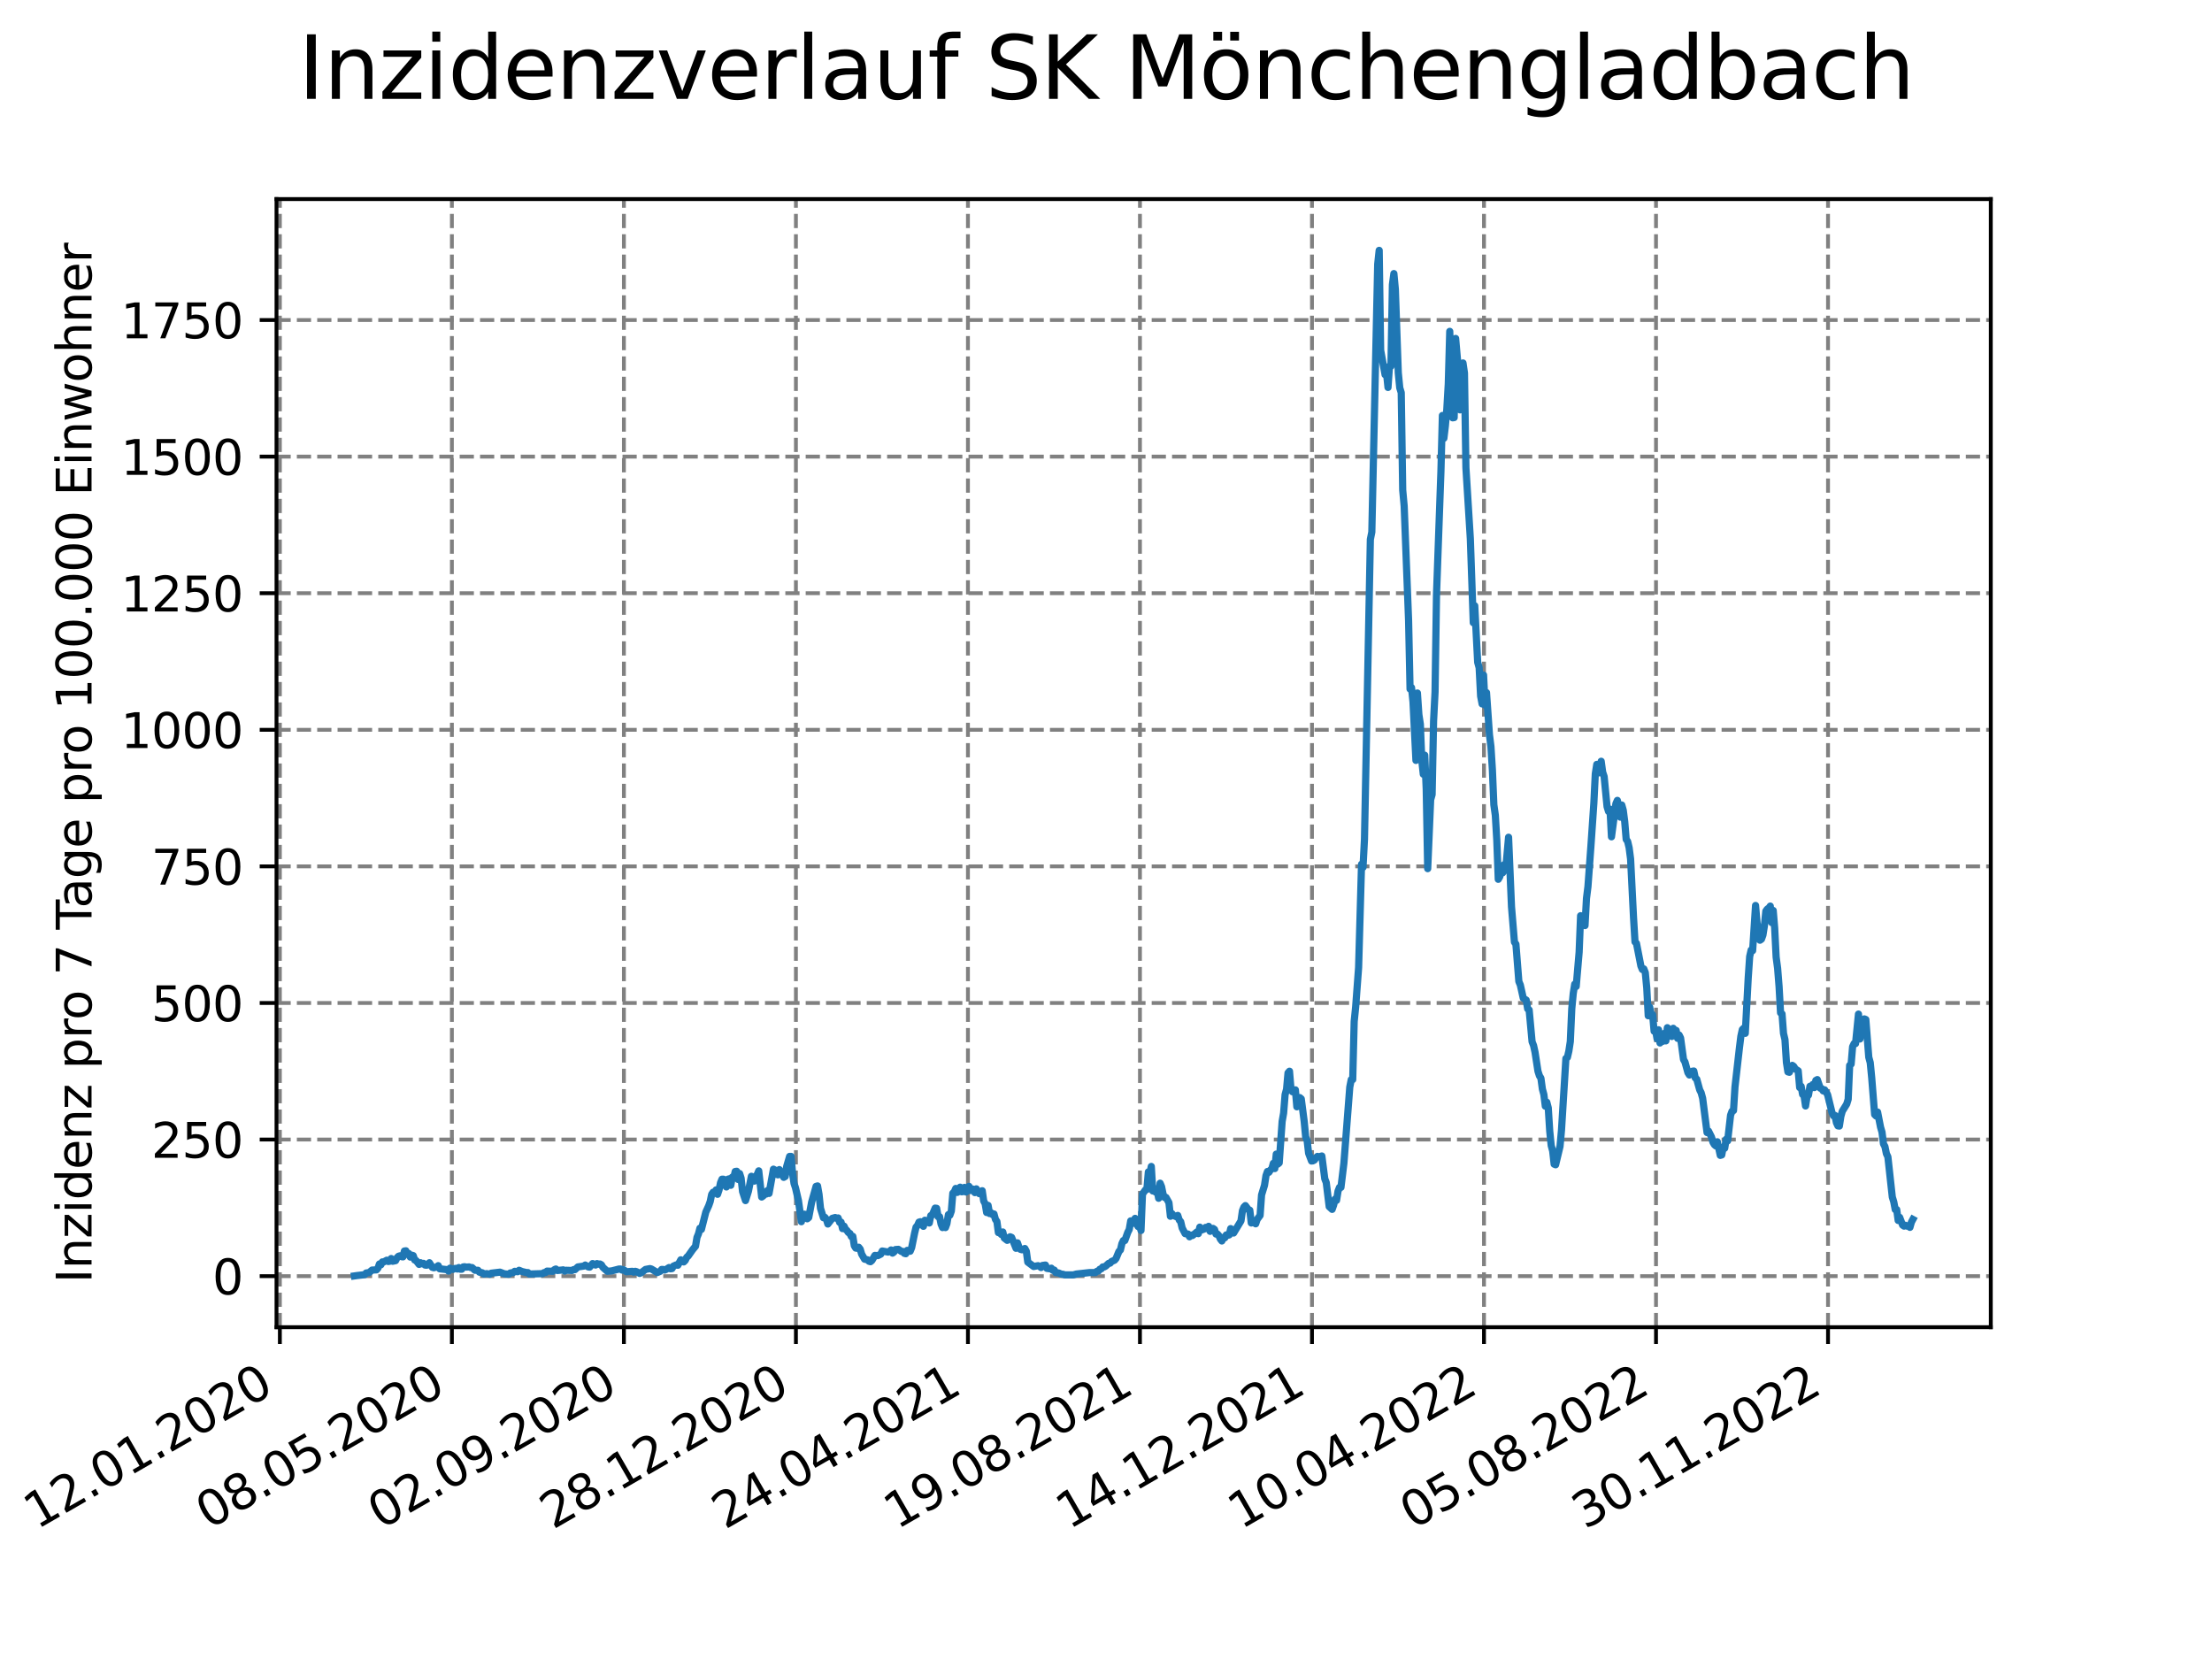 <?xml version="1.0" encoding="utf-8" standalone="no"?>
<!DOCTYPE svg PUBLIC "-//W3C//DTD SVG 1.1//EN"
  "http://www.w3.org/Graphics/SVG/1.1/DTD/svg11.dtd">
<svg xmlns:xlink="http://www.w3.org/1999/xlink" width="460.8pt" height="345.6pt" viewBox="0 0 460.8 345.6" xmlns="http://www.w3.org/2000/svg" version="1.1">
 <defs>
  <style type="text/css">*{stroke-linejoin: round; stroke-linecap: butt}</style>
 </defs>
 <g id="figure_1">
  <g id="patch_1">
   <path d="M 0 345.6 
L 460.8 345.6 
L 460.8 0 
L 0 0 
z
" style="fill: #ffffff"/>
  </g>
  <g id="axes_1">
   <g id="patch_2">
    <path d="M 57.6 276.48 
L 414.72 276.48 
L 414.72 41.472 
L 57.6 41.472 
z
" style="fill: #ffffff"/>
   </g>
   <g id="matplotlib.axis_1">
    <g id="xtick_1">
     <g id="line2d_1">
      <path d="M 58.302 276.48 
L 58.302 41.472 
" clip-path="url(#p37c5ca5d18)" style="fill: none; stroke-dasharray: 2.96,1.28; stroke-dashoffset: 0; stroke: #808080; stroke-width: 0.8"/>
     </g>
     <g id="line2d_2">
      <defs>
       <path id="mfd4d57d347" d="M 0 0 
L 0 3.5 
" style="stroke: #000000; stroke-width: 0.8"/>
      </defs>
      <g>
       <use xlink:href="#mfd4d57d347" x="58.302" y="276.48" style="stroke: #000000; stroke-width: 0.8"/>
      </g>
     </g>
     <g id="text_1">
      <!-- 12.01.2020 -->
      <g transform="translate(7.677 318.689) rotate(-30) scale(0.1 -0.1)">
       <defs>
        <path id="DejaVuSans-31" d="M 794 531 
L 1825 531 
L 1825 4091 
L 703 3866 
L 703 4441 
L 1819 4666 
L 2450 4666 
L 2450 531 
L 3481 531 
L 3481 0 
L 794 0 
L 794 531 
z
" transform="scale(0.016)"/>
        <path id="DejaVuSans-32" d="M 1228 531 
L 3431 531 
L 3431 0 
L 469 0 
L 469 531 
Q 828 903 1448 1529 
Q 2069 2156 2228 2338 
Q 2531 2678 2651 2914 
Q 2772 3150 2772 3378 
Q 2772 3750 2511 3984 
Q 2250 4219 1831 4219 
Q 1534 4219 1204 4116 
Q 875 4013 500 3803 
L 500 4441 
Q 881 4594 1212 4672 
Q 1544 4750 1819 4750 
Q 2544 4750 2975 4387 
Q 3406 4025 3406 3419 
Q 3406 3131 3298 2873 
Q 3191 2616 2906 2266 
Q 2828 2175 2409 1742 
Q 1991 1309 1228 531 
z
" transform="scale(0.016)"/>
        <path id="DejaVuSans-2e" d="M 684 794 
L 1344 794 
L 1344 0 
L 684 0 
L 684 794 
z
" transform="scale(0.016)"/>
        <path id="DejaVuSans-30" d="M 2034 4250 
Q 1547 4250 1301 3770 
Q 1056 3291 1056 2328 
Q 1056 1369 1301 889 
Q 1547 409 2034 409 
Q 2525 409 2770 889 
Q 3016 1369 3016 2328 
Q 3016 3291 2770 3770 
Q 2525 4250 2034 4250 
z
M 2034 4750 
Q 2819 4750 3233 4129 
Q 3647 3509 3647 2328 
Q 3647 1150 3233 529 
Q 2819 -91 2034 -91 
Q 1250 -91 836 529 
Q 422 1150 422 2328 
Q 422 3509 836 4129 
Q 1250 4750 2034 4750 
z
" transform="scale(0.016)"/>
       </defs>
       <use xlink:href="#DejaVuSans-31"/>
       <use xlink:href="#DejaVuSans-32" x="63.623"/>
       <use xlink:href="#DejaVuSans-2e" x="127.246"/>
       <use xlink:href="#DejaVuSans-30" x="159.033"/>
       <use xlink:href="#DejaVuSans-31" x="222.656"/>
       <use xlink:href="#DejaVuSans-2e" x="286.279"/>
       <use xlink:href="#DejaVuSans-32" x="318.066"/>
       <use xlink:href="#DejaVuSans-30" x="381.689"/>
       <use xlink:href="#DejaVuSans-32" x="445.312"/>
       <use xlink:href="#DejaVuSans-30" x="508.936"/>
      </g>
     </g>
    </g>
    <g id="xtick_2">
     <g id="line2d_3">
      <path d="M 94.136 276.48 
L 94.136 41.472 
" clip-path="url(#p37c5ca5d18)" style="fill: none; stroke-dasharray: 2.96,1.28; stroke-dashoffset: 0; stroke: #808080; stroke-width: 0.8"/>
     </g>
     <g id="line2d_4">
      <g>
       <use xlink:href="#mfd4d57d347" x="94.136" y="276.48" style="stroke: #000000; stroke-width: 0.8"/>
      </g>
     </g>
     <g id="text_2">
      <!-- 08.05.2020 -->
      <g transform="translate(43.511 318.689) rotate(-30) scale(0.1 -0.1)">
       <defs>
        <path id="DejaVuSans-38" d="M 2034 2216 
Q 1584 2216 1326 1975 
Q 1069 1734 1069 1313 
Q 1069 891 1326 650 
Q 1584 409 2034 409 
Q 2484 409 2743 651 
Q 3003 894 3003 1313 
Q 3003 1734 2745 1975 
Q 2488 2216 2034 2216 
z
M 1403 2484 
Q 997 2584 770 2862 
Q 544 3141 544 3541 
Q 544 4100 942 4425 
Q 1341 4750 2034 4750 
Q 2731 4750 3128 4425 
Q 3525 4100 3525 3541 
Q 3525 3141 3298 2862 
Q 3072 2584 2669 2484 
Q 3125 2378 3379 2068 
Q 3634 1759 3634 1313 
Q 3634 634 3220 271 
Q 2806 -91 2034 -91 
Q 1263 -91 848 271 
Q 434 634 434 1313 
Q 434 1759 690 2068 
Q 947 2378 1403 2484 
z
M 1172 3481 
Q 1172 3119 1398 2916 
Q 1625 2713 2034 2713 
Q 2441 2713 2670 2916 
Q 2900 3119 2900 3481 
Q 2900 3844 2670 4047 
Q 2441 4250 2034 4250 
Q 1625 4250 1398 4047 
Q 1172 3844 1172 3481 
z
" transform="scale(0.016)"/>
        <path id="DejaVuSans-35" d="M 691 4666 
L 3169 4666 
L 3169 4134 
L 1269 4134 
L 1269 2991 
Q 1406 3038 1543 3061 
Q 1681 3084 1819 3084 
Q 2600 3084 3056 2656 
Q 3513 2228 3513 1497 
Q 3513 744 3044 326 
Q 2575 -91 1722 -91 
Q 1428 -91 1123 -41 
Q 819 9 494 109 
L 494 744 
Q 775 591 1075 516 
Q 1375 441 1709 441 
Q 2250 441 2565 725 
Q 2881 1009 2881 1497 
Q 2881 1984 2565 2268 
Q 2250 2553 1709 2553 
Q 1456 2553 1204 2497 
Q 953 2441 691 2322 
L 691 4666 
z
" transform="scale(0.016)"/>
       </defs>
       <use xlink:href="#DejaVuSans-30"/>
       <use xlink:href="#DejaVuSans-38" x="63.623"/>
       <use xlink:href="#DejaVuSans-2e" x="127.246"/>
       <use xlink:href="#DejaVuSans-30" x="159.033"/>
       <use xlink:href="#DejaVuSans-35" x="222.656"/>
       <use xlink:href="#DejaVuSans-2e" x="286.279"/>
       <use xlink:href="#DejaVuSans-32" x="318.066"/>
       <use xlink:href="#DejaVuSans-30" x="381.689"/>
       <use xlink:href="#DejaVuSans-32" x="445.312"/>
       <use xlink:href="#DejaVuSans-30" x="508.936"/>
      </g>
     </g>
    </g>
    <g id="xtick_3">
     <g id="line2d_5">
      <path d="M 129.971 276.48 
L 129.971 41.472 
" clip-path="url(#p37c5ca5d18)" style="fill: none; stroke-dasharray: 2.96,1.28; stroke-dashoffset: 0; stroke: #808080; stroke-width: 0.8"/>
     </g>
     <g id="line2d_6">
      <g>
       <use xlink:href="#mfd4d57d347" x="129.971" y="276.48" style="stroke: #000000; stroke-width: 0.8"/>
      </g>
     </g>
     <g id="text_3">
      <!-- 02.09.2020 -->
      <g transform="translate(79.346 318.689) rotate(-30) scale(0.1 -0.1)">
       <defs>
        <path id="DejaVuSans-39" d="M 703 97 
L 703 672 
Q 941 559 1184 500 
Q 1428 441 1663 441 
Q 2288 441 2617 861 
Q 2947 1281 2994 2138 
Q 2813 1869 2534 1725 
Q 2256 1581 1919 1581 
Q 1219 1581 811 2004 
Q 403 2428 403 3163 
Q 403 3881 828 4315 
Q 1253 4750 1959 4750 
Q 2769 4750 3195 4129 
Q 3622 3509 3622 2328 
Q 3622 1225 3098 567 
Q 2575 -91 1691 -91 
Q 1453 -91 1209 -44 
Q 966 3 703 97 
z
M 1959 2075 
Q 2384 2075 2632 2365 
Q 2881 2656 2881 3163 
Q 2881 3666 2632 3958 
Q 2384 4250 1959 4250 
Q 1534 4250 1286 3958 
Q 1038 3666 1038 3163 
Q 1038 2656 1286 2365 
Q 1534 2075 1959 2075 
z
" transform="scale(0.016)"/>
       </defs>
       <use xlink:href="#DejaVuSans-30"/>
       <use xlink:href="#DejaVuSans-32" x="63.623"/>
       <use xlink:href="#DejaVuSans-2e" x="127.246"/>
       <use xlink:href="#DejaVuSans-30" x="159.033"/>
       <use xlink:href="#DejaVuSans-39" x="222.656"/>
       <use xlink:href="#DejaVuSans-2e" x="286.279"/>
       <use xlink:href="#DejaVuSans-32" x="318.066"/>
       <use xlink:href="#DejaVuSans-30" x="381.689"/>
       <use xlink:href="#DejaVuSans-32" x="445.312"/>
       <use xlink:href="#DejaVuSans-30" x="508.936"/>
      </g>
     </g>
    </g>
    <g id="xtick_4">
     <g id="line2d_7">
      <path d="M 165.805 276.48 
L 165.805 41.472 
" clip-path="url(#p37c5ca5d18)" style="fill: none; stroke-dasharray: 2.96,1.28; stroke-dashoffset: 0; stroke: #808080; stroke-width: 0.8"/>
     </g>
     <g id="line2d_8">
      <g>
       <use xlink:href="#mfd4d57d347" x="165.805" y="276.48" style="stroke: #000000; stroke-width: 0.8"/>
      </g>
     </g>
     <g id="text_4">
      <!-- 28.12.2020 -->
      <g transform="translate(115.18 318.689) rotate(-30) scale(0.1 -0.1)">
       <use xlink:href="#DejaVuSans-32"/>
       <use xlink:href="#DejaVuSans-38" x="63.623"/>
       <use xlink:href="#DejaVuSans-2e" x="127.246"/>
       <use xlink:href="#DejaVuSans-31" x="159.033"/>
       <use xlink:href="#DejaVuSans-32" x="222.656"/>
       <use xlink:href="#DejaVuSans-2e" x="286.279"/>
       <use xlink:href="#DejaVuSans-32" x="318.066"/>
       <use xlink:href="#DejaVuSans-30" x="381.689"/>
       <use xlink:href="#DejaVuSans-32" x="445.312"/>
       <use xlink:href="#DejaVuSans-30" x="508.936"/>
      </g>
     </g>
    </g>
    <g id="xtick_5">
     <g id="line2d_9">
      <path d="M 201.64 276.48 
L 201.64 41.472 
" clip-path="url(#p37c5ca5d18)" style="fill: none; stroke-dasharray: 2.96,1.28; stroke-dashoffset: 0; stroke: #808080; stroke-width: 0.8"/>
     </g>
     <g id="line2d_10">
      <g>
       <use xlink:href="#mfd4d57d347" x="201.64" y="276.48" style="stroke: #000000; stroke-width: 0.8"/>
      </g>
     </g>
     <g id="text_5">
      <!-- 24.04.2021 -->
      <g transform="translate(151.015 318.689) rotate(-30) scale(0.1 -0.1)">
       <defs>
        <path id="DejaVuSans-34" d="M 2419 4116 
L 825 1625 
L 2419 1625 
L 2419 4116 
z
M 2253 4666 
L 3047 4666 
L 3047 1625 
L 3713 1625 
L 3713 1100 
L 3047 1100 
L 3047 0 
L 2419 0 
L 2419 1100 
L 313 1100 
L 313 1709 
L 2253 4666 
z
" transform="scale(0.016)"/>
       </defs>
       <use xlink:href="#DejaVuSans-32"/>
       <use xlink:href="#DejaVuSans-34" x="63.623"/>
       <use xlink:href="#DejaVuSans-2e" x="127.246"/>
       <use xlink:href="#DejaVuSans-30" x="159.033"/>
       <use xlink:href="#DejaVuSans-34" x="222.656"/>
       <use xlink:href="#DejaVuSans-2e" x="286.279"/>
       <use xlink:href="#DejaVuSans-32" x="318.066"/>
       <use xlink:href="#DejaVuSans-30" x="381.689"/>
       <use xlink:href="#DejaVuSans-32" x="445.312"/>
       <use xlink:href="#DejaVuSans-31" x="508.936"/>
      </g>
     </g>
    </g>
    <g id="xtick_6">
     <g id="line2d_11">
      <path d="M 237.474 276.48 
L 237.474 41.472 
" clip-path="url(#p37c5ca5d18)" style="fill: none; stroke-dasharray: 2.96,1.28; stroke-dashoffset: 0; stroke: #808080; stroke-width: 0.8"/>
     </g>
     <g id="line2d_12">
      <g>
       <use xlink:href="#mfd4d57d347" x="237.474" y="276.48" style="stroke: #000000; stroke-width: 0.8"/>
      </g>
     </g>
     <g id="text_6">
      <!-- 19.08.2021 -->
      <g transform="translate(186.849 318.689) rotate(-30) scale(0.1 -0.1)">
       <use xlink:href="#DejaVuSans-31"/>
       <use xlink:href="#DejaVuSans-39" x="63.623"/>
       <use xlink:href="#DejaVuSans-2e" x="127.246"/>
       <use xlink:href="#DejaVuSans-30" x="159.033"/>
       <use xlink:href="#DejaVuSans-38" x="222.656"/>
       <use xlink:href="#DejaVuSans-2e" x="286.279"/>
       <use xlink:href="#DejaVuSans-32" x="318.066"/>
       <use xlink:href="#DejaVuSans-30" x="381.689"/>
       <use xlink:href="#DejaVuSans-32" x="445.312"/>
       <use xlink:href="#DejaVuSans-31" x="508.936"/>
      </g>
     </g>
    </g>
    <g id="xtick_7">
     <g id="line2d_13">
      <path d="M 273.309 276.48 
L 273.309 41.472 
" clip-path="url(#p37c5ca5d18)" style="fill: none; stroke-dasharray: 2.96,1.28; stroke-dashoffset: 0; stroke: #808080; stroke-width: 0.8"/>
     </g>
     <g id="line2d_14">
      <g>
       <use xlink:href="#mfd4d57d347" x="273.309" y="276.48" style="stroke: #000000; stroke-width: 0.8"/>
      </g>
     </g>
     <g id="text_7">
      <!-- 14.12.2021 -->
      <g transform="translate(222.684 318.689) rotate(-30) scale(0.1 -0.1)">
       <use xlink:href="#DejaVuSans-31"/>
       <use xlink:href="#DejaVuSans-34" x="63.623"/>
       <use xlink:href="#DejaVuSans-2e" x="127.246"/>
       <use xlink:href="#DejaVuSans-31" x="159.033"/>
       <use xlink:href="#DejaVuSans-32" x="222.656"/>
       <use xlink:href="#DejaVuSans-2e" x="286.279"/>
       <use xlink:href="#DejaVuSans-32" x="318.066"/>
       <use xlink:href="#DejaVuSans-30" x="381.689"/>
       <use xlink:href="#DejaVuSans-32" x="445.312"/>
       <use xlink:href="#DejaVuSans-31" x="508.936"/>
      </g>
     </g>
    </g>
    <g id="xtick_8">
     <g id="line2d_15">
      <path d="M 309.143 276.48 
L 309.143 41.472 
" clip-path="url(#p37c5ca5d18)" style="fill: none; stroke-dasharray: 2.96,1.28; stroke-dashoffset: 0; stroke: #808080; stroke-width: 0.8"/>
     </g>
     <g id="line2d_16">
      <g>
       <use xlink:href="#mfd4d57d347" x="309.143" y="276.48" style="stroke: #000000; stroke-width: 0.8"/>
      </g>
     </g>
     <g id="text_8">
      <!-- 10.04.2022 -->
      <g transform="translate(258.518 318.689) rotate(-30) scale(0.1 -0.1)">
       <use xlink:href="#DejaVuSans-31"/>
       <use xlink:href="#DejaVuSans-30" x="63.623"/>
       <use xlink:href="#DejaVuSans-2e" x="127.246"/>
       <use xlink:href="#DejaVuSans-30" x="159.033"/>
       <use xlink:href="#DejaVuSans-34" x="222.656"/>
       <use xlink:href="#DejaVuSans-2e" x="286.279"/>
       <use xlink:href="#DejaVuSans-32" x="318.066"/>
       <use xlink:href="#DejaVuSans-30" x="381.689"/>
       <use xlink:href="#DejaVuSans-32" x="445.312"/>
       <use xlink:href="#DejaVuSans-32" x="508.936"/>
      </g>
     </g>
    </g>
    <g id="xtick_9">
     <g id="line2d_17">
      <path d="M 344.978 276.48 
L 344.978 41.472 
" clip-path="url(#p37c5ca5d18)" style="fill: none; stroke-dasharray: 2.96,1.28; stroke-dashoffset: 0; stroke: #808080; stroke-width: 0.8"/>
     </g>
     <g id="line2d_18">
      <g>
       <use xlink:href="#mfd4d57d347" x="344.978" y="276.48" style="stroke: #000000; stroke-width: 0.8"/>
      </g>
     </g>
     <g id="text_9">
      <!-- 05.08.2022 -->
      <g transform="translate(294.353 318.689) rotate(-30) scale(0.1 -0.1)">
       <use xlink:href="#DejaVuSans-30"/>
       <use xlink:href="#DejaVuSans-35" x="63.623"/>
       <use xlink:href="#DejaVuSans-2e" x="127.246"/>
       <use xlink:href="#DejaVuSans-30" x="159.033"/>
       <use xlink:href="#DejaVuSans-38" x="222.656"/>
       <use xlink:href="#DejaVuSans-2e" x="286.279"/>
       <use xlink:href="#DejaVuSans-32" x="318.066"/>
       <use xlink:href="#DejaVuSans-30" x="381.689"/>
       <use xlink:href="#DejaVuSans-32" x="445.312"/>
       <use xlink:href="#DejaVuSans-32" x="508.936"/>
      </g>
     </g>
    </g>
    <g id="xtick_10">
     <g id="line2d_19">
      <path d="M 380.812 276.48 
L 380.812 41.472 
" clip-path="url(#p37c5ca5d18)" style="fill: none; stroke-dasharray: 2.96,1.28; stroke-dashoffset: 0; stroke: #808080; stroke-width: 0.8"/>
     </g>
     <g id="line2d_20">
      <g>
       <use xlink:href="#mfd4d57d347" x="380.812" y="276.48" style="stroke: #000000; stroke-width: 0.8"/>
      </g>
     </g>
     <g id="text_10">
      <!-- 30.11.2022 -->
      <g transform="translate(330.187 318.689) rotate(-30) scale(0.1 -0.1)">
       <defs>
        <path id="DejaVuSans-33" d="M 2597 2516 
Q 3050 2419 3304 2112 
Q 3559 1806 3559 1356 
Q 3559 666 3084 287 
Q 2609 -91 1734 -91 
Q 1441 -91 1130 -33 
Q 819 25 488 141 
L 488 750 
Q 750 597 1062 519 
Q 1375 441 1716 441 
Q 2309 441 2620 675 
Q 2931 909 2931 1356 
Q 2931 1769 2642 2001 
Q 2353 2234 1838 2234 
L 1294 2234 
L 1294 2753 
L 1863 2753 
Q 2328 2753 2575 2939 
Q 2822 3125 2822 3475 
Q 2822 3834 2567 4026 
Q 2313 4219 1838 4219 
Q 1578 4219 1281 4162 
Q 984 4106 628 3988 
L 628 4550 
Q 988 4650 1302 4700 
Q 1616 4750 1894 4750 
Q 2613 4750 3031 4423 
Q 3450 4097 3450 3541 
Q 3450 3153 3228 2886 
Q 3006 2619 2597 2516 
z
" transform="scale(0.016)"/>
       </defs>
       <use xlink:href="#DejaVuSans-33"/>
       <use xlink:href="#DejaVuSans-30" x="63.623"/>
       <use xlink:href="#DejaVuSans-2e" x="127.246"/>
       <use xlink:href="#DejaVuSans-31" x="159.033"/>
       <use xlink:href="#DejaVuSans-31" x="222.656"/>
       <use xlink:href="#DejaVuSans-2e" x="286.279"/>
       <use xlink:href="#DejaVuSans-32" x="318.066"/>
       <use xlink:href="#DejaVuSans-30" x="381.689"/>
       <use xlink:href="#DejaVuSans-32" x="445.312"/>
       <use xlink:href="#DejaVuSans-32" x="508.936"/>
      </g>
     </g>
    </g>
   </g>
   <g id="matplotlib.axis_2">
    <g id="ytick_1">
     <g id="line2d_21">
      <path d="M 57.6 265.841 
L 414.72 265.841 
" clip-path="url(#p37c5ca5d18)" style="fill: none; stroke-dasharray: 2.96,1.28; stroke-dashoffset: 0; stroke: #808080; stroke-width: 0.8"/>
     </g>
     <g id="line2d_22">
      <defs>
       <path id="ma6191d60cc" d="M 0 0 
L -3.5 0 
" style="stroke: #000000; stroke-width: 0.8"/>
      </defs>
      <g>
       <use xlink:href="#ma6191d60cc" x="57.6" y="265.841" style="stroke: #000000; stroke-width: 0.8"/>
      </g>
     </g>
     <g id="text_11">
      <!-- 0 -->
      <g transform="translate(44.237 269.641) scale(0.1 -0.1)">
       <use xlink:href="#DejaVuSans-30"/>
      </g>
     </g>
    </g>
    <g id="ytick_2">
     <g id="line2d_23">
      <path d="M 57.6 237.388 
L 414.72 237.388 
" clip-path="url(#p37c5ca5d18)" style="fill: none; stroke-dasharray: 2.96,1.28; stroke-dashoffset: 0; stroke: #808080; stroke-width: 0.8"/>
     </g>
     <g id="line2d_24">
      <g>
       <use xlink:href="#ma6191d60cc" x="57.6" y="237.388" style="stroke: #000000; stroke-width: 0.8"/>
      </g>
     </g>
     <g id="text_12">
      <!-- 250 -->
      <g transform="translate(31.512 241.187) scale(0.1 -0.1)">
       <use xlink:href="#DejaVuSans-32"/>
       <use xlink:href="#DejaVuSans-35" x="63.623"/>
       <use xlink:href="#DejaVuSans-30" x="127.246"/>
      </g>
     </g>
    </g>
    <g id="ytick_3">
     <g id="line2d_25">
      <path d="M 57.6 208.935 
L 414.72 208.935 
" clip-path="url(#p37c5ca5d18)" style="fill: none; stroke-dasharray: 2.96,1.28; stroke-dashoffset: 0; stroke: #808080; stroke-width: 0.8"/>
     </g>
     <g id="line2d_26">
      <g>
       <use xlink:href="#ma6191d60cc" x="57.6" y="208.935" style="stroke: #000000; stroke-width: 0.8"/>
      </g>
     </g>
     <g id="text_13">
      <!-- 500 -->
      <g transform="translate(31.512 212.734) scale(0.1 -0.1)">
       <use xlink:href="#DejaVuSans-35"/>
       <use xlink:href="#DejaVuSans-30" x="63.623"/>
       <use xlink:href="#DejaVuSans-30" x="127.246"/>
      </g>
     </g>
    </g>
    <g id="ytick_4">
     <g id="line2d_27">
      <path d="M 57.6 180.482 
L 414.72 180.482 
" clip-path="url(#p37c5ca5d18)" style="fill: none; stroke-dasharray: 2.96,1.28; stroke-dashoffset: 0; stroke: #808080; stroke-width: 0.8"/>
     </g>
     <g id="line2d_28">
      <g>
       <use xlink:href="#ma6191d60cc" x="57.6" y="180.482" style="stroke: #000000; stroke-width: 0.8"/>
      </g>
     </g>
     <g id="text_14">
      <!-- 750 -->
      <g transform="translate(31.512 184.281) scale(0.1 -0.1)">
       <defs>
        <path id="DejaVuSans-37" d="M 525 4666 
L 3525 4666 
L 3525 4397 
L 1831 0 
L 1172 0 
L 2766 4134 
L 525 4134 
L 525 4666 
z
" transform="scale(0.016)"/>
       </defs>
       <use xlink:href="#DejaVuSans-37"/>
       <use xlink:href="#DejaVuSans-35" x="63.623"/>
       <use xlink:href="#DejaVuSans-30" x="127.246"/>
      </g>
     </g>
    </g>
    <g id="ytick_5">
     <g id="line2d_29">
      <path d="M 57.6 152.029 
L 414.72 152.029 
" clip-path="url(#p37c5ca5d18)" style="fill: none; stroke-dasharray: 2.96,1.28; stroke-dashoffset: 0; stroke: #808080; stroke-width: 0.8"/>
     </g>
     <g id="line2d_30">
      <g>
       <use xlink:href="#ma6191d60cc" x="57.6" y="152.029" style="stroke: #000000; stroke-width: 0.8"/>
      </g>
     </g>
     <g id="text_15">
      <!-- 1000 -->
      <g transform="translate(25.15 155.828) scale(0.1 -0.1)">
       <use xlink:href="#DejaVuSans-31"/>
       <use xlink:href="#DejaVuSans-30" x="63.623"/>
       <use xlink:href="#DejaVuSans-30" x="127.246"/>
       <use xlink:href="#DejaVuSans-30" x="190.869"/>
      </g>
     </g>
    </g>
    <g id="ytick_6">
     <g id="line2d_31">
      <path d="M 57.6 123.575 
L 414.72 123.575 
" clip-path="url(#p37c5ca5d18)" style="fill: none; stroke-dasharray: 2.96,1.28; stroke-dashoffset: 0; stroke: #808080; stroke-width: 0.8"/>
     </g>
     <g id="line2d_32">
      <g>
       <use xlink:href="#ma6191d60cc" x="57.6" y="123.575" style="stroke: #000000; stroke-width: 0.8"/>
      </g>
     </g>
     <g id="text_16">
      <!-- 1250 -->
      <g transform="translate(25.15 127.375) scale(0.1 -0.1)">
       <use xlink:href="#DejaVuSans-31"/>
       <use xlink:href="#DejaVuSans-32" x="63.623"/>
       <use xlink:href="#DejaVuSans-35" x="127.246"/>
       <use xlink:href="#DejaVuSans-30" x="190.869"/>
      </g>
     </g>
    </g>
    <g id="ytick_7">
     <g id="line2d_33">
      <path d="M 57.6 95.122 
L 414.72 95.122 
" clip-path="url(#p37c5ca5d18)" style="fill: none; stroke-dasharray: 2.96,1.28; stroke-dashoffset: 0; stroke: #808080; stroke-width: 0.8"/>
     </g>
     <g id="line2d_34">
      <g>
       <use xlink:href="#ma6191d60cc" x="57.6" y="95.122" style="stroke: #000000; stroke-width: 0.8"/>
      </g>
     </g>
     <g id="text_17">
      <!-- 1500 -->
      <g transform="translate(25.15 98.921) scale(0.1 -0.1)">
       <use xlink:href="#DejaVuSans-31"/>
       <use xlink:href="#DejaVuSans-35" x="63.623"/>
       <use xlink:href="#DejaVuSans-30" x="127.246"/>
       <use xlink:href="#DejaVuSans-30" x="190.869"/>
      </g>
     </g>
    </g>
    <g id="ytick_8">
     <g id="line2d_35">
      <path d="M 57.6 66.669 
L 414.72 66.669 
" clip-path="url(#p37c5ca5d18)" style="fill: none; stroke-dasharray: 2.96,1.28; stroke-dashoffset: 0; stroke: #808080; stroke-width: 0.8"/>
     </g>
     <g id="line2d_36">
      <g>
       <use xlink:href="#ma6191d60cc" x="57.6" y="66.669" style="stroke: #000000; stroke-width: 0.8"/>
      </g>
     </g>
     <g id="text_18">
      <!-- 1750 -->
      <g transform="translate(25.15 70.468) scale(0.1 -0.1)">
       <use xlink:href="#DejaVuSans-31"/>
       <use xlink:href="#DejaVuSans-37" x="63.623"/>
       <use xlink:href="#DejaVuSans-35" x="127.246"/>
       <use xlink:href="#DejaVuSans-30" x="190.869"/>
      </g>
     </g>
    </g>
    <g id="text_19">
     <!-- Inzidenz pro 7 Tage pro 100.000 Einwohner -->
     <g transform="translate(19.07 267.301) rotate(-90) scale(0.1 -0.1)">
      <defs>
       <path id="DejaVuSans-49" d="M 628 4666 
L 1259 4666 
L 1259 0 
L 628 0 
L 628 4666 
z
" transform="scale(0.016)"/>
       <path id="DejaVuSans-6e" d="M 3513 2113 
L 3513 0 
L 2938 0 
L 2938 2094 
Q 2938 2591 2744 2837 
Q 2550 3084 2163 3084 
Q 1697 3084 1428 2787 
Q 1159 2491 1159 1978 
L 1159 0 
L 581 0 
L 581 3500 
L 1159 3500 
L 1159 2956 
Q 1366 3272 1645 3428 
Q 1925 3584 2291 3584 
Q 2894 3584 3203 3211 
Q 3513 2838 3513 2113 
z
" transform="scale(0.016)"/>
       <path id="DejaVuSans-7a" d="M 353 3500 
L 3084 3500 
L 3084 2975 
L 922 459 
L 3084 459 
L 3084 0 
L 275 0 
L 275 525 
L 2438 3041 
L 353 3041 
L 353 3500 
z
" transform="scale(0.016)"/>
       <path id="DejaVuSans-69" d="M 603 3500 
L 1178 3500 
L 1178 0 
L 603 0 
L 603 3500 
z
M 603 4863 
L 1178 4863 
L 1178 4134 
L 603 4134 
L 603 4863 
z
" transform="scale(0.016)"/>
       <path id="DejaVuSans-64" d="M 2906 2969 
L 2906 4863 
L 3481 4863 
L 3481 0 
L 2906 0 
L 2906 525 
Q 2725 213 2448 61 
Q 2172 -91 1784 -91 
Q 1150 -91 751 415 
Q 353 922 353 1747 
Q 353 2572 751 3078 
Q 1150 3584 1784 3584 
Q 2172 3584 2448 3432 
Q 2725 3281 2906 2969 
z
M 947 1747 
Q 947 1113 1208 752 
Q 1469 391 1925 391 
Q 2381 391 2643 752 
Q 2906 1113 2906 1747 
Q 2906 2381 2643 2742 
Q 2381 3103 1925 3103 
Q 1469 3103 1208 2742 
Q 947 2381 947 1747 
z
" transform="scale(0.016)"/>
       <path id="DejaVuSans-65" d="M 3597 1894 
L 3597 1613 
L 953 1613 
Q 991 1019 1311 708 
Q 1631 397 2203 397 
Q 2534 397 2845 478 
Q 3156 559 3463 722 
L 3463 178 
Q 3153 47 2828 -22 
Q 2503 -91 2169 -91 
Q 1331 -91 842 396 
Q 353 884 353 1716 
Q 353 2575 817 3079 
Q 1281 3584 2069 3584 
Q 2775 3584 3186 3129 
Q 3597 2675 3597 1894 
z
M 3022 2063 
Q 3016 2534 2758 2815 
Q 2500 3097 2075 3097 
Q 1594 3097 1305 2825 
Q 1016 2553 972 2059 
L 3022 2063 
z
" transform="scale(0.016)"/>
       <path id="DejaVuSans-20" transform="scale(0.016)"/>
       <path id="DejaVuSans-70" d="M 1159 525 
L 1159 -1331 
L 581 -1331 
L 581 3500 
L 1159 3500 
L 1159 2969 
Q 1341 3281 1617 3432 
Q 1894 3584 2278 3584 
Q 2916 3584 3314 3078 
Q 3713 2572 3713 1747 
Q 3713 922 3314 415 
Q 2916 -91 2278 -91 
Q 1894 -91 1617 61 
Q 1341 213 1159 525 
z
M 3116 1747 
Q 3116 2381 2855 2742 
Q 2594 3103 2138 3103 
Q 1681 3103 1420 2742 
Q 1159 2381 1159 1747 
Q 1159 1113 1420 752 
Q 1681 391 2138 391 
Q 2594 391 2855 752 
Q 3116 1113 3116 1747 
z
" transform="scale(0.016)"/>
       <path id="DejaVuSans-72" d="M 2631 2963 
Q 2534 3019 2420 3045 
Q 2306 3072 2169 3072 
Q 1681 3072 1420 2755 
Q 1159 2438 1159 1844 
L 1159 0 
L 581 0 
L 581 3500 
L 1159 3500 
L 1159 2956 
Q 1341 3275 1631 3429 
Q 1922 3584 2338 3584 
Q 2397 3584 2469 3576 
Q 2541 3569 2628 3553 
L 2631 2963 
z
" transform="scale(0.016)"/>
       <path id="DejaVuSans-6f" d="M 1959 3097 
Q 1497 3097 1228 2736 
Q 959 2375 959 1747 
Q 959 1119 1226 758 
Q 1494 397 1959 397 
Q 2419 397 2687 759 
Q 2956 1122 2956 1747 
Q 2956 2369 2687 2733 
Q 2419 3097 1959 3097 
z
M 1959 3584 
Q 2709 3584 3137 3096 
Q 3566 2609 3566 1747 
Q 3566 888 3137 398 
Q 2709 -91 1959 -91 
Q 1206 -91 779 398 
Q 353 888 353 1747 
Q 353 2609 779 3096 
Q 1206 3584 1959 3584 
z
" transform="scale(0.016)"/>
       <path id="DejaVuSans-54" d="M -19 4666 
L 3928 4666 
L 3928 4134 
L 2272 4134 
L 2272 0 
L 1638 0 
L 1638 4134 
L -19 4134 
L -19 4666 
z
" transform="scale(0.016)"/>
       <path id="DejaVuSans-61" d="M 2194 1759 
Q 1497 1759 1228 1600 
Q 959 1441 959 1056 
Q 959 750 1161 570 
Q 1363 391 1709 391 
Q 2188 391 2477 730 
Q 2766 1069 2766 1631 
L 2766 1759 
L 2194 1759 
z
M 3341 1997 
L 3341 0 
L 2766 0 
L 2766 531 
Q 2569 213 2275 61 
Q 1981 -91 1556 -91 
Q 1019 -91 701 211 
Q 384 513 384 1019 
Q 384 1609 779 1909 
Q 1175 2209 1959 2209 
L 2766 2209 
L 2766 2266 
Q 2766 2663 2505 2880 
Q 2244 3097 1772 3097 
Q 1472 3097 1187 3025 
Q 903 2953 641 2809 
L 641 3341 
Q 956 3463 1253 3523 
Q 1550 3584 1831 3584 
Q 2591 3584 2966 3190 
Q 3341 2797 3341 1997 
z
" transform="scale(0.016)"/>
       <path id="DejaVuSans-67" d="M 2906 1791 
Q 2906 2416 2648 2759 
Q 2391 3103 1925 3103 
Q 1463 3103 1205 2759 
Q 947 2416 947 1791 
Q 947 1169 1205 825 
Q 1463 481 1925 481 
Q 2391 481 2648 825 
Q 2906 1169 2906 1791 
z
M 3481 434 
Q 3481 -459 3084 -895 
Q 2688 -1331 1869 -1331 
Q 1566 -1331 1297 -1286 
Q 1028 -1241 775 -1147 
L 775 -588 
Q 1028 -725 1275 -790 
Q 1522 -856 1778 -856 
Q 2344 -856 2625 -561 
Q 2906 -266 2906 331 
L 2906 616 
Q 2728 306 2450 153 
Q 2172 0 1784 0 
Q 1141 0 747 490 
Q 353 981 353 1791 
Q 353 2603 747 3093 
Q 1141 3584 1784 3584 
Q 2172 3584 2450 3431 
Q 2728 3278 2906 2969 
L 2906 3500 
L 3481 3500 
L 3481 434 
z
" transform="scale(0.016)"/>
       <path id="DejaVuSans-45" d="M 628 4666 
L 3578 4666 
L 3578 4134 
L 1259 4134 
L 1259 2753 
L 3481 2753 
L 3481 2222 
L 1259 2222 
L 1259 531 
L 3634 531 
L 3634 0 
L 628 0 
L 628 4666 
z
" transform="scale(0.016)"/>
       <path id="DejaVuSans-77" d="M 269 3500 
L 844 3500 
L 1563 769 
L 2278 3500 
L 2956 3500 
L 3675 769 
L 4391 3500 
L 4966 3500 
L 4050 0 
L 3372 0 
L 2619 2869 
L 1863 0 
L 1184 0 
L 269 3500 
z
" transform="scale(0.016)"/>
       <path id="DejaVuSans-68" d="M 3513 2113 
L 3513 0 
L 2938 0 
L 2938 2094 
Q 2938 2591 2744 2837 
Q 2550 3084 2163 3084 
Q 1697 3084 1428 2787 
Q 1159 2491 1159 1978 
L 1159 0 
L 581 0 
L 581 4863 
L 1159 4863 
L 1159 2956 
Q 1366 3272 1645 3428 
Q 1925 3584 2291 3584 
Q 2894 3584 3203 3211 
Q 3513 2838 3513 2113 
z
" transform="scale(0.016)"/>
      </defs>
      <use xlink:href="#DejaVuSans-49"/>
      <use xlink:href="#DejaVuSans-6e" x="29.492"/>
      <use xlink:href="#DejaVuSans-7a" x="92.871"/>
      <use xlink:href="#DejaVuSans-69" x="145.361"/>
      <use xlink:href="#DejaVuSans-64" x="173.145"/>
      <use xlink:href="#DejaVuSans-65" x="236.621"/>
      <use xlink:href="#DejaVuSans-6e" x="298.145"/>
      <use xlink:href="#DejaVuSans-7a" x="361.523"/>
      <use xlink:href="#DejaVuSans-20" x="414.014"/>
      <use xlink:href="#DejaVuSans-70" x="445.801"/>
      <use xlink:href="#DejaVuSans-72" x="509.277"/>
      <use xlink:href="#DejaVuSans-6f" x="548.141"/>
      <use xlink:href="#DejaVuSans-20" x="609.322"/>
      <use xlink:href="#DejaVuSans-37" x="641.109"/>
      <use xlink:href="#DejaVuSans-20" x="704.732"/>
      <use xlink:href="#DejaVuSans-54" x="736.52"/>
      <use xlink:href="#DejaVuSans-61" x="781.104"/>
      <use xlink:href="#DejaVuSans-67" x="842.383"/>
      <use xlink:href="#DejaVuSans-65" x="905.859"/>
      <use xlink:href="#DejaVuSans-20" x="967.383"/>
      <use xlink:href="#DejaVuSans-70" x="999.17"/>
      <use xlink:href="#DejaVuSans-72" x="1062.646"/>
      <use xlink:href="#DejaVuSans-6f" x="1101.51"/>
      <use xlink:href="#DejaVuSans-20" x="1162.691"/>
      <use xlink:href="#DejaVuSans-31" x="1194.479"/>
      <use xlink:href="#DejaVuSans-30" x="1258.102"/>
      <use xlink:href="#DejaVuSans-30" x="1321.725"/>
      <use xlink:href="#DejaVuSans-2e" x="1385.348"/>
      <use xlink:href="#DejaVuSans-30" x="1417.135"/>
      <use xlink:href="#DejaVuSans-30" x="1480.758"/>
      <use xlink:href="#DejaVuSans-30" x="1544.381"/>
      <use xlink:href="#DejaVuSans-20" x="1608.004"/>
      <use xlink:href="#DejaVuSans-45" x="1639.791"/>
      <use xlink:href="#DejaVuSans-69" x="1702.975"/>
      <use xlink:href="#DejaVuSans-6e" x="1730.758"/>
      <use xlink:href="#DejaVuSans-77" x="1794.137"/>
      <use xlink:href="#DejaVuSans-6f" x="1875.924"/>
      <use xlink:href="#DejaVuSans-68" x="1937.105"/>
      <use xlink:href="#DejaVuSans-6e" x="2000.484"/>
      <use xlink:href="#DejaVuSans-65" x="2063.863"/>
      <use xlink:href="#DejaVuSans-72" x="2125.387"/>
     </g>
    </g>
   </g>
   <g id="line2d_37">
    <path d="M 73.833 265.798 
L 74.445 265.711 
L 75.977 265.536 
L 76.283 265.187 
L 76.896 265.1 
L 77.508 264.577 
L 78.427 264.533 
L 78.733 264.185 
L 79.039 263.313 
L 79.346 263.487 
L 79.652 262.877 
L 79.958 262.877 
L 80.571 262.528 
L 80.877 262.789 
L 81.183 262.746 
L 81.49 262.179 
L 81.796 262.746 
L 82.409 262.615 
L 82.715 262.005 
L 83.021 261.699 
L 83.327 261.612 
L 83.634 261.787 
L 83.94 261.83 
L 84.246 260.609 
L 84.552 260.566 
L 84.859 261.307 
L 85.165 261.133 
L 85.471 261.874 
L 85.778 261.481 
L 86.084 261.569 
L 86.39 262.484 
L 86.696 262.615 
L 87.309 263.4 
L 87.615 263.051 
L 87.922 263.269 
L 88.228 263.182 
L 88.534 263.531 
L 88.84 263.574 
L 89.147 263.487 
L 89.453 263.051 
L 90.065 264.01 
L 90.372 264.097 
L 90.984 263.923 
L 91.291 263.661 
L 91.597 264.315 
L 93.128 264.49 
L 93.435 264.795 
L 93.741 264.185 
L 94.353 264.446 
L 94.66 264.272 
L 94.966 264.228 
L 95.272 264.359 
L 95.578 264.054 
L 95.885 264.403 
L 96.191 264.403 
L 96.497 263.923 
L 96.804 263.879 
L 97.11 263.967 
L 97.722 263.923 
L 98.029 264.054 
L 98.335 264.054 
L 98.948 264.621 
L 99.56 264.621 
L 99.866 265.013 
L 100.479 265.144 
L 100.785 265.405 
L 101.398 265.318 
L 102.01 265.449 
L 102.317 265.231 
L 104.154 265.013 
L 105.073 265.362 
L 105.992 265.449 
L 106.298 265.187 
L 106.911 265.1 
L 107.217 264.839 
L 107.83 264.926 
L 108.136 264.621 
L 108.748 264.882 
L 109.667 265.1 
L 109.974 265.1 
L 110.28 265.405 
L 113.036 265.318 
L 113.343 265.1 
L 113.649 265.1 
L 113.955 264.795 
L 115.18 264.839 
L 115.487 264.49 
L 115.793 264.359 
L 116.099 264.664 
L 117.018 264.577 
L 117.324 264.533 
L 117.63 264.795 
L 117.937 264.621 
L 119.162 264.664 
L 119.468 264.49 
L 119.774 264.49 
L 120.387 263.923 
L 121.612 263.749 
L 121.918 263.531 
L 122.531 263.923 
L 122.837 263.967 
L 123.45 263.225 
L 124.062 263.531 
L 124.369 263.225 
L 124.675 263.356 
L 124.981 263.313 
L 125.287 263.487 
L 125.594 264.01 
L 126.513 264.839 
L 127.431 264.751 
L 128.963 264.359 
L 129.269 264.359 
L 129.575 264.577 
L 129.882 264.49 
L 130.494 264.926 
L 131.719 264.839 
L 132.026 265.013 
L 132.332 264.839 
L 132.638 264.926 
L 133.251 265.275 
L 133.557 265.144 
L 134.476 264.446 
L 135.395 264.272 
L 135.701 264.359 
L 136.926 265.1 
L 137.539 264.839 
L 137.845 264.446 
L 138.151 264.446 
L 138.457 264.577 
L 138.764 264.446 
L 139.376 264.054 
L 139.682 264.315 
L 139.989 264.272 
L 140.295 263.749 
L 140.908 263.487 
L 141.214 263.574 
L 141.826 262.441 
L 142.133 262.789 
L 142.439 262.877 
L 142.745 262.571 
L 143.052 261.917 
L 143.358 261.656 
L 144.277 260.348 
L 144.889 259.607 
L 145.195 257.775 
L 145.502 257.034 
L 145.808 255.857 
L 146.114 256.118 
L 147.033 252.5 
L 147.646 251.148 
L 147.952 250.276 
L 148.258 248.794 
L 148.565 248.358 
L 148.871 248.488 
L 149.177 247.878 
L 149.483 248.794 
L 149.79 247.878 
L 150.096 246.395 
L 150.402 245.654 
L 150.708 245.654 
L 151.015 246.134 
L 151.321 247.268 
L 151.627 245.654 
L 151.934 245.567 
L 152.24 246.919 
L 152.546 245.218 
L 152.852 245.349 
L 153.159 244.041 
L 153.465 243.997 
L 153.771 245.698 
L 154.078 244.477 
L 154.384 245.436 
L 154.69 248.227 
L 155.303 250.102 
L 155.915 248.14 
L 156.528 245.044 
L 157.14 246.047 
L 157.447 245.044 
L 157.753 244.651 
L 158.059 243.91 
L 158.672 249.36 
L 158.978 249.142 
L 159.284 248.358 
L 159.591 248.75 
L 159.897 248.009 
L 160.203 248.619 
L 161.122 243.561 
L 161.428 243.736 
L 161.734 244.564 
L 162.041 244.739 
L 162.347 243.649 
L 162.653 244.695 
L 162.96 244.608 
L 163.266 245.262 
L 163.572 245.087 
L 163.878 242.995 
L 164.491 240.902 
L 164.797 240.902 
L 165.104 244.433 
L 165.41 246.526 
L 165.716 247.442 
L 166.329 250.102 
L 166.941 254.505 
L 167.247 253.284 
L 167.554 252.936 
L 167.86 253.023 
L 168.166 253.895 
L 168.473 253.633 
L 169.085 250.407 
L 170.004 247.137 
L 170.31 247.049 
L 170.617 248.794 
L 170.923 251.715 
L 171.535 253.677 
L 171.842 253.59 
L 172.148 253.982 
L 172.454 254.985 
L 173.373 253.808 
L 173.986 253.633 
L 174.292 253.808 
L 174.598 253.72 
L 174.904 254.636 
L 175.211 254.592 
L 175.517 255.944 
L 175.823 255.421 
L 176.13 256.075 
L 176.436 256.336 
L 176.742 256.772 
L 177.048 256.947 
L 177.355 257.601 
L 177.661 257.557 
L 177.967 259.519 
L 178.273 259.999 
L 178.58 260.043 
L 178.886 259.825 
L 179.192 260.217 
L 179.499 261.263 
L 180.111 262.31 
L 180.724 262.441 
L 181.03 262.746 
L 181.336 262.833 
L 181.643 262.571 
L 182.255 261.525 
L 182.868 261.569 
L 183.48 261.263 
L 183.786 260.609 
L 185.012 260.827 
L 185.318 260.697 
L 185.624 260.391 
L 185.93 261.045 
L 186.237 260.827 
L 186.543 260.304 
L 187.156 260.261 
L 187.768 260.697 
L 188.074 260.697 
L 188.381 261.089 
L 188.687 261.176 
L 188.993 260.479 
L 189.606 260.653 
L 189.912 259.912 
L 190.525 256.903 
L 190.831 255.639 
L 191.137 255.29 
L 191.443 254.592 
L 191.75 254.505 
L 192.056 254.68 
L 192.362 255.464 
L 192.669 254.2 
L 192.975 254.462 
L 193.281 254.331 
L 193.587 254.767 
L 193.894 253.241 
L 194.2 253.11 
L 194.812 251.671 
L 195.119 251.715 
L 195.425 253.459 
L 195.731 253.459 
L 196.038 254.985 
L 196.344 255.726 
L 196.65 255.072 
L 196.956 255.726 
L 197.263 254.898 
L 197.569 253.023 
L 197.875 253.154 
L 198.182 252.282 
L 198.488 248.576 
L 198.794 248.27 
L 199.1 247.573 
L 199.407 248.401 
L 199.713 248.227 
L 200.019 247.311 
L 200.325 248.27 
L 200.632 248.227 
L 200.938 247.355 
L 201.244 248.314 
L 201.551 248.052 
L 201.857 247.137 
L 202.163 248.009 
L 202.469 247.66 
L 202.776 247.747 
L 203.082 248.445 
L 203.388 247.66 
L 204.001 248.663 
L 204.613 248.052 
L 204.92 250.189 
L 205.226 250.756 
L 205.532 252.587 
L 205.838 251.104 
L 206.145 252.805 
L 206.451 252.63 
L 206.757 253.023 
L 207.064 252.892 
L 207.37 254.026 
L 207.676 254.462 
L 207.982 256.772 
L 208.289 256.772 
L 208.595 257.165 
L 208.901 256.642 
L 209.208 257.906 
L 209.82 258.386 
L 210.126 257.819 
L 210.433 257.644 
L 210.739 257.775 
L 211.658 260.043 
L 211.964 258.909 
L 212.27 259.825 
L 212.577 260.261 
L 212.883 260.348 
L 213.495 260.086 
L 213.802 260.653 
L 214.108 262.92 
L 215.333 263.836 
L 216.252 263.661 
L 216.558 263.792 
L 216.864 264.054 
L 217.171 263.618 
L 217.783 263.531 
L 218.09 264.228 
L 218.702 264.315 
L 219.008 264.185 
L 219.315 264.621 
L 219.621 264.577 
L 219.927 265.1 
L 220.54 265.187 
L 221.152 265.449 
L 221.459 265.449 
L 221.765 265.58 
L 223.603 265.58 
L 224.215 265.405 
L 226.972 265.1 
L 228.197 265.1 
L 228.503 264.839 
L 228.809 264.795 
L 229.116 264.403 
L 229.422 264.315 
L 229.728 263.923 
L 230.034 263.923 
L 230.341 263.749 
L 230.953 263.182 
L 231.26 263.138 
L 231.566 262.789 
L 232.178 262.528 
L 232.485 262.179 
L 233.097 260.697 
L 233.403 260.391 
L 233.71 259.083 
L 234.016 258.429 
L 234.322 258.429 
L 234.935 256.729 
L 235.241 256.118 
L 235.547 254.331 
L 235.854 254.898 
L 236.466 253.808 
L 236.773 254.941 
L 237.079 255.508 
L 237.385 255.29 
L 237.691 256.336 
L 237.998 248.75 
L 238.61 247.878 
L 238.917 247.791 
L 239.223 244.128 
L 239.529 244.564 
L 239.835 242.995 
L 240.142 248.096 
L 240.448 247.529 
L 240.754 248.358 
L 241.06 247.965 
L 241.367 249.622 
L 241.673 246.483 
L 241.979 247.224 
L 242.286 248.75 
L 242.592 249.448 
L 242.898 249.448 
L 243.511 250.538 
L 243.817 253.372 
L 244.123 252.805 
L 244.43 253.197 
L 245.042 253.459 
L 245.348 253.197 
L 245.655 254.156 
L 245.961 254.505 
L 246.267 255.813 
L 246.88 256.99 
L 247.492 257.078 
L 247.799 257.644 
L 248.105 257.296 
L 248.411 257.383 
L 249.024 256.903 
L 249.33 256.642 
L 249.636 256.99 
L 249.943 255.639 
L 250.249 256.249 
L 250.861 256.031 
L 251.168 255.682 
L 251.474 255.944 
L 251.78 255.464 
L 252.086 256.511 
L 252.393 255.944 
L 252.699 255.9 
L 253.005 256.118 
L 253.312 257.078 
L 253.618 257.078 
L 253.924 257.426 
L 254.23 258.124 
L 254.537 258.516 
L 254.843 257.775 
L 255.149 257.862 
L 255.456 257.252 
L 255.762 257.339 
L 256.068 257.252 
L 256.374 255.944 
L 256.987 256.86 
L 258.518 254.331 
L 258.825 252.194 
L 259.131 251.453 
L 259.437 251.148 
L 260.05 251.976 
L 260.356 252.107 
L 260.662 254.767 
L 260.969 254.68 
L 261.275 254.723 
L 261.581 254.941 
L 261.887 254.026 
L 262.5 253.197 
L 262.806 248.924 
L 263.419 246.919 
L 263.725 244.913 
L 264.031 244.041 
L 264.338 244.215 
L 264.644 243.736 
L 264.95 243.474 
L 265.256 242.341 
L 265.563 243.431 
L 265.869 240.422 
L 266.175 242.515 
L 266.482 242.253 
L 267.094 233.62 
L 267.4 231.876 
L 267.707 228.04 
L 268.013 226.906 
L 268.319 223.505 
L 268.625 223.156 
L 268.932 226.819 
L 269.238 227.429 
L 269.544 227.386 
L 269.851 227.037 
L 270.157 230.568 
L 270.463 228.999 
L 270.769 228.65 
L 271.076 228.912 
L 271.688 233.62 
L 271.995 236.847 
L 272.301 237.588 
L 272.607 240.248 
L 273.22 241.861 
L 273.526 241.817 
L 273.832 241.643 
L 274.138 241.163 
L 274.445 240.902 
L 274.751 240.989 
L 275.364 240.815 
L 275.976 245.567 
L 276.282 246.352 
L 276.895 251.366 
L 277.508 251.933 
L 277.814 251.061 
L 278.12 249.796 
L 278.426 250.058 
L 278.733 248.14 
L 279.039 247.355 
L 279.345 247.355 
L 279.958 242.297 
L 281.183 226.47 
L 281.489 224.9 
L 281.795 224.9 
L 282.102 212.779 
L 282.408 209.771 
L 283.021 201.574 
L 283.633 180.035 
L 283.939 180.689 
L 284.246 174.803 
L 285.471 112.367 
L 285.777 110.841 
L 287.002 55.032 
L 287.308 52.154 
L 287.615 72.952 
L 288.534 78.053 
L 288.84 77.748 
L 289.146 80.713 
L 289.452 76.265 
L 289.759 76.309 
L 290.065 59.305 
L 290.371 56.994 
L 290.677 60.264 
L 291.29 77.661 
L 291.596 80.8 
L 291.903 81.803 
L 292.209 102.077 
L 292.515 105.434 
L 293.434 129.24 
L 293.74 143.541 
L 294.047 143.236 
L 294.353 146.201 
L 294.965 158.409 
L 295.272 144.37 
L 295.578 148.861 
L 295.884 150.866 
L 296.19 158.496 
L 296.497 161.287 
L 296.803 157.319 
L 297.109 164.382 
L 297.416 180.951 
L 298.028 166.606 
L 298.334 165.516 
L 298.641 150.212 
L 298.947 144.152 
L 299.253 123.79 
L 300.172 98.197 
L 300.478 86.555 
L 300.785 91.308 
L 301.091 88.779 
L 301.397 85.291 
L 301.703 80.015 
L 302.01 69.028 
L 302.622 87.035 
L 302.929 86.991 
L 303.235 70.51 
L 303.847 77.53 
L 304.154 85.378 
L 304.766 75.611 
L 305.073 77.704 
L 305.379 97.455 
L 306.298 112.236 
L 306.91 129.72 
L 307.216 126.188 
L 307.829 137.96 
L 308.135 139.094 
L 308.442 145.024 
L 308.748 146.637 
L 309.054 140.62 
L 309.36 146.899 
L 309.667 144.283 
L 310.279 153.046 
L 310.586 155.488 
L 310.892 160.371 
L 311.198 167.653 
L 311.504 169.833 
L 311.811 175.021 
L 312.117 183.174 
L 312.423 182.651 
L 312.729 181.387 
L 313.036 181.823 
L 313.342 180.122 
L 313.648 181.3 
L 314.261 174.411 
L 314.873 188.886 
L 315.486 196.255 
L 315.792 196.691 
L 316.405 204.452 
L 316.711 205.193 
L 317.324 207.94 
L 317.936 208.332 
L 318.242 210.163 
L 318.549 210.381 
L 319.161 217.009 
L 319.468 217.793 
L 319.774 219.189 
L 320.386 223.156 
L 320.693 224.116 
L 320.999 224.595 
L 321.305 226.862 
L 321.612 227.996 
L 321.918 230.438 
L 322.224 229.609 
L 322.53 230.786 
L 322.837 235.626 
L 323.143 238.635 
L 323.449 239.768 
L 323.755 242.515 
L 324.062 242.646 
L 324.981 238.809 
L 325.287 235.408 
L 326.206 220.497 
L 326.512 220.279 
L 326.818 218.971 
L 327.125 216.965 
L 327.431 210.12 
L 327.737 206.937 
L 328.043 205.018 
L 328.35 205.498 
L 328.962 198.347 
L 329.268 190.761 
L 329.575 192.025 
L 329.881 192.287 
L 330.187 192.81 
L 330.494 187.142 
L 330.8 184.7 
L 331.412 176.329 
L 332.025 167.391 
L 332.331 161.2 
L 332.638 159.238 
L 332.944 160.982 
L 333.25 160.982 
L 333.556 158.584 
L 333.863 160.851 
L 334.169 161.766 
L 334.781 168.045 
L 335.088 169.048 
L 335.394 168.568 
L 335.7 174.323 
L 336.619 167.435 
L 336.925 166.737 
L 337.232 168.045 
L 337.538 170.225 
L 337.844 167.696 
L 338.151 168.786 
L 338.457 171.141 
L 338.763 174.847 
L 339.069 175.283 
L 339.376 176.591 
L 339.682 178.945 
L 340.294 191.153 
L 340.601 196.211 
L 340.907 196.516 
L 341.826 201.225 
L 342.132 201.966 
L 342.438 201.836 
L 342.745 202.62 
L 343.051 205.803 
L 343.357 211.602 
L 343.664 209.814 
L 343.97 211.733 
L 344.276 211.384 
L 344.582 214.829 
L 344.889 214.611 
L 345.195 216.398 
L 345.501 214.523 
L 345.807 217.27 
L 346.114 215.57 
L 346.42 216.921 
L 346.726 215.265 
L 347.033 216.834 
L 347.339 214.087 
L 347.645 214.872 
L 347.951 214.436 
L 348.258 215.919 
L 348.564 214.218 
L 348.87 214.654 
L 349.177 214.654 
L 349.483 216.311 
L 349.789 215.613 
L 350.095 216.224 
L 350.708 220.715 
L 351.014 221.238 
L 351.627 223.461 
L 351.933 223.941 
L 352.239 223.767 
L 352.546 223.156 
L 352.852 223.113 
L 353.158 224.552 
L 353.464 224.813 
L 354.077 227.037 
L 354.383 227.647 
L 354.69 228.781 
L 355.608 235.931 
L 355.915 235.626 
L 356.527 236.847 
L 356.833 237.937 
L 357.14 238.46 
L 357.446 238.722 
L 357.752 237.85 
L 358.365 240.684 
L 358.671 240.597 
L 358.977 238.983 
L 359.284 239.201 
L 359.59 237.327 
L 359.896 237.675 
L 360.509 232.312 
L 360.815 231.484 
L 361.121 231.353 
L 361.428 226.426 
L 362.346 218.36 
L 362.653 215.875 
L 362.959 214.48 
L 363.265 214.175 
L 363.572 215.265 
L 364.184 203.754 
L 364.49 199.263 
L 364.797 197.911 
L 365.103 198.042 
L 365.716 188.625 
L 366.022 192.243 
L 366.634 195.862 
L 366.941 195.644 
L 367.247 194.816 
L 367.553 192.897 
L 367.859 189.802 
L 368.166 189.366 
L 368.472 189.191 
L 368.778 188.755 
L 369.085 192.2 
L 369.391 189.671 
L 369.697 193.333 
L 370.003 199.394 
L 370.31 201.705 
L 370.616 205.542 
L 370.922 210.992 
L 371.229 211.21 
L 371.535 215.265 
L 371.841 216.573 
L 372.147 221.325 
L 372.454 223.287 
L 372.76 223.374 
L 373.372 221.935 
L 373.679 222.153 
L 373.985 222.677 
L 374.598 223.069 
L 374.904 226.557 
L 375.21 226.296 
L 375.516 227.996 
L 375.823 228.301 
L 376.129 230.394 
L 376.435 228.476 
L 376.742 228.127 
L 377.048 226.296 
L 377.354 226.644 
L 377.66 225.903 
L 377.967 226.557 
L 378.273 225.075 
L 378.579 224.9 
L 379.192 226.688 
L 379.498 226.775 
L 379.804 227.255 
L 380.111 227.037 
L 380.723 228.04 
L 381.642 231.789 
L 381.948 232.443 
L 382.255 232.356 
L 382.561 233.882 
L 382.867 234.536 
L 383.173 234.58 
L 383.48 232.574 
L 383.786 231.484 
L 384.705 230.002 
L 385.011 228.999 
L 385.317 221.935 
L 385.624 221.674 
L 385.93 218.055 
L 386.236 217.401 
L 386.542 217.401 
L 387.155 211.253 
L 387.461 216.442 
L 387.768 214.131 
L 388.074 213.782 
L 388.38 212.256 
L 388.686 212.387 
L 389.299 220.235 
L 389.605 221.369 
L 389.911 224.508 
L 390.524 232.182 
L 390.83 232.487 
L 391.137 231.658 
L 391.749 234.798 
L 392.055 235.844 
L 392.362 238.286 
L 392.668 238.853 
L 392.974 240.335 
L 393.281 240.989 
L 394.199 249.36 
L 394.506 250.363 
L 394.812 251.976 
L 395.118 251.976 
L 395.424 254.244 
L 395.731 253.59 
L 396.343 255.203 
L 396.65 255.421 
L 396.956 255.246 
L 397.262 255.421 
L 397.568 255.421 
L 397.875 255.682 
L 398.181 254.592 
L 398.487 254.026 
L 398.487 254.026 
" clip-path="url(#p37c5ca5d18)" style="fill: none; stroke: #1f77b4; stroke-width: 1.5; stroke-linecap: square"/>
   </g>
   <g id="patch_3">
    <path d="M 57.6 276.48 
L 57.6 41.472 
" style="fill: none; stroke: #000000; stroke-width: 0.8; stroke-linejoin: miter; stroke-linecap: square"/>
   </g>
   <g id="patch_4">
    <path d="M 414.72 276.48 
L 414.72 41.472 
" style="fill: none; stroke: #000000; stroke-width: 0.8; stroke-linejoin: miter; stroke-linecap: square"/>
   </g>
   <g id="patch_5">
    <path d="M 57.6 276.48 
L 414.72 276.48 
" style="fill: none; stroke: #000000; stroke-width: 0.8; stroke-linejoin: miter; stroke-linecap: square"/>
   </g>
   <g id="patch_6">
    <path d="M 57.6 41.472 
L 414.72 41.472 
" style="fill: none; stroke: #000000; stroke-width: 0.8; stroke-linejoin: miter; stroke-linecap: square"/>
   </g>
  </g>
  <g id="text_20">
   <!-- Inzidenzverlauf SK Mönchengladbach -->
   <g transform="translate(62.156 20.589) scale(0.18 -0.18)">
    <defs>
     <path id="DejaVuSans-76" d="M 191 3500 
L 800 3500 
L 1894 563 
L 2988 3500 
L 3597 3500 
L 2284 0 
L 1503 0 
L 191 3500 
z
" transform="scale(0.016)"/>
     <path id="DejaVuSans-6c" d="M 603 4863 
L 1178 4863 
L 1178 0 
L 603 0 
L 603 4863 
z
" transform="scale(0.016)"/>
     <path id="DejaVuSans-75" d="M 544 1381 
L 544 3500 
L 1119 3500 
L 1119 1403 
Q 1119 906 1312 657 
Q 1506 409 1894 409 
Q 2359 409 2629 706 
Q 2900 1003 2900 1516 
L 2900 3500 
L 3475 3500 
L 3475 0 
L 2900 0 
L 2900 538 
Q 2691 219 2414 64 
Q 2138 -91 1772 -91 
Q 1169 -91 856 284 
Q 544 659 544 1381 
z
M 1991 3584 
L 1991 3584 
z
" transform="scale(0.016)"/>
     <path id="DejaVuSans-66" d="M 2375 4863 
L 2375 4384 
L 1825 4384 
Q 1516 4384 1395 4259 
Q 1275 4134 1275 3809 
L 1275 3500 
L 2222 3500 
L 2222 3053 
L 1275 3053 
L 1275 0 
L 697 0 
L 697 3053 
L 147 3053 
L 147 3500 
L 697 3500 
L 697 3744 
Q 697 4328 969 4595 
Q 1241 4863 1831 4863 
L 2375 4863 
z
" transform="scale(0.016)"/>
     <path id="DejaVuSans-53" d="M 3425 4513 
L 3425 3897 
Q 3066 4069 2747 4153 
Q 2428 4238 2131 4238 
Q 1616 4238 1336 4038 
Q 1056 3838 1056 3469 
Q 1056 3159 1242 3001 
Q 1428 2844 1947 2747 
L 2328 2669 
Q 3034 2534 3370 2195 
Q 3706 1856 3706 1288 
Q 3706 609 3251 259 
Q 2797 -91 1919 -91 
Q 1588 -91 1214 -16 
Q 841 59 441 206 
L 441 856 
Q 825 641 1194 531 
Q 1563 422 1919 422 
Q 2459 422 2753 634 
Q 3047 847 3047 1241 
Q 3047 1584 2836 1778 
Q 2625 1972 2144 2069 
L 1759 2144 
Q 1053 2284 737 2584 
Q 422 2884 422 3419 
Q 422 4038 858 4394 
Q 1294 4750 2059 4750 
Q 2388 4750 2728 4690 
Q 3069 4631 3425 4513 
z
" transform="scale(0.016)"/>
     <path id="DejaVuSans-4b" d="M 628 4666 
L 1259 4666 
L 1259 2694 
L 3353 4666 
L 4166 4666 
L 1850 2491 
L 4331 0 
L 3500 0 
L 1259 2247 
L 1259 0 
L 628 0 
L 628 4666 
z
" transform="scale(0.016)"/>
     <path id="DejaVuSans-4d" d="M 628 4666 
L 1569 4666 
L 2759 1491 
L 3956 4666 
L 4897 4666 
L 4897 0 
L 4281 0 
L 4281 4097 
L 3078 897 
L 2444 897 
L 1241 4097 
L 1241 0 
L 628 0 
L 628 4666 
z
" transform="scale(0.016)"/>
     <path id="DejaVuSans-f6" d="M 1959 3097 
Q 1497 3097 1228 2736 
Q 959 2375 959 1747 
Q 959 1119 1226 758 
Q 1494 397 1959 397 
Q 2419 397 2687 759 
Q 2956 1122 2956 1747 
Q 2956 2369 2687 2733 
Q 2419 3097 1959 3097 
z
M 1959 3584 
Q 2709 3584 3137 3096 
Q 3566 2609 3566 1747 
Q 3566 888 3137 398 
Q 2709 -91 1959 -91 
Q 1206 -91 779 398 
Q 353 888 353 1747 
Q 353 2609 779 3096 
Q 1206 3584 1959 3584 
z
M 2254 4850 
L 2888 4850 
L 2888 4219 
L 2254 4219 
L 2254 4850 
z
M 1032 4850 
L 1666 4850 
L 1666 4219 
L 1032 4219 
L 1032 4850 
z
" transform="scale(0.016)"/>
     <path id="DejaVuSans-63" d="M 3122 3366 
L 3122 2828 
Q 2878 2963 2633 3030 
Q 2388 3097 2138 3097 
Q 1578 3097 1268 2742 
Q 959 2388 959 1747 
Q 959 1106 1268 751 
Q 1578 397 2138 397 
Q 2388 397 2633 464 
Q 2878 531 3122 666 
L 3122 134 
Q 2881 22 2623 -34 
Q 2366 -91 2075 -91 
Q 1284 -91 818 406 
Q 353 903 353 1747 
Q 353 2603 823 3093 
Q 1294 3584 2113 3584 
Q 2378 3584 2631 3529 
Q 2884 3475 3122 3366 
z
" transform="scale(0.016)"/>
     <path id="DejaVuSans-62" d="M 3116 1747 
Q 3116 2381 2855 2742 
Q 2594 3103 2138 3103 
Q 1681 3103 1420 2742 
Q 1159 2381 1159 1747 
Q 1159 1113 1420 752 
Q 1681 391 2138 391 
Q 2594 391 2855 752 
Q 3116 1113 3116 1747 
z
M 1159 2969 
Q 1341 3281 1617 3432 
Q 1894 3584 2278 3584 
Q 2916 3584 3314 3078 
Q 3713 2572 3713 1747 
Q 3713 922 3314 415 
Q 2916 -91 2278 -91 
Q 1894 -91 1617 61 
Q 1341 213 1159 525 
L 1159 0 
L 581 0 
L 581 4863 
L 1159 4863 
L 1159 2969 
z
" transform="scale(0.016)"/>
    </defs>
    <use xlink:href="#DejaVuSans-49"/>
    <use xlink:href="#DejaVuSans-6e" x="29.492"/>
    <use xlink:href="#DejaVuSans-7a" x="92.871"/>
    <use xlink:href="#DejaVuSans-69" x="145.361"/>
    <use xlink:href="#DejaVuSans-64" x="173.145"/>
    <use xlink:href="#DejaVuSans-65" x="236.621"/>
    <use xlink:href="#DejaVuSans-6e" x="298.145"/>
    <use xlink:href="#DejaVuSans-7a" x="361.523"/>
    <use xlink:href="#DejaVuSans-76" x="414.014"/>
    <use xlink:href="#DejaVuSans-65" x="473.193"/>
    <use xlink:href="#DejaVuSans-72" x="534.717"/>
    <use xlink:href="#DejaVuSans-6c" x="575.83"/>
    <use xlink:href="#DejaVuSans-61" x="603.613"/>
    <use xlink:href="#DejaVuSans-75" x="664.893"/>
    <use xlink:href="#DejaVuSans-66" x="728.271"/>
    <use xlink:href="#DejaVuSans-20" x="763.477"/>
    <use xlink:href="#DejaVuSans-53" x="795.264"/>
    <use xlink:href="#DejaVuSans-4b" x="858.74"/>
    <use xlink:href="#DejaVuSans-20" x="924.316"/>
    <use xlink:href="#DejaVuSans-4d" x="956.104"/>
    <use xlink:href="#DejaVuSans-f6" x="1042.383"/>
    <use xlink:href="#DejaVuSans-6e" x="1103.564"/>
    <use xlink:href="#DejaVuSans-63" x="1166.943"/>
    <use xlink:href="#DejaVuSans-68" x="1221.924"/>
    <use xlink:href="#DejaVuSans-65" x="1285.303"/>
    <use xlink:href="#DejaVuSans-6e" x="1346.826"/>
    <use xlink:href="#DejaVuSans-67" x="1410.205"/>
    <use xlink:href="#DejaVuSans-6c" x="1473.682"/>
    <use xlink:href="#DejaVuSans-61" x="1501.465"/>
    <use xlink:href="#DejaVuSans-64" x="1562.744"/>
    <use xlink:href="#DejaVuSans-62" x="1626.221"/>
    <use xlink:href="#DejaVuSans-61" x="1689.697"/>
    <use xlink:href="#DejaVuSans-63" x="1750.977"/>
    <use xlink:href="#DejaVuSans-68" x="1805.957"/>
   </g>
  </g>
 </g>
 <defs>
  <clipPath id="p37c5ca5d18">
   <rect x="57.6" y="41.472" width="357.12" height="235.008"/>
  </clipPath>
 </defs>
</svg>

